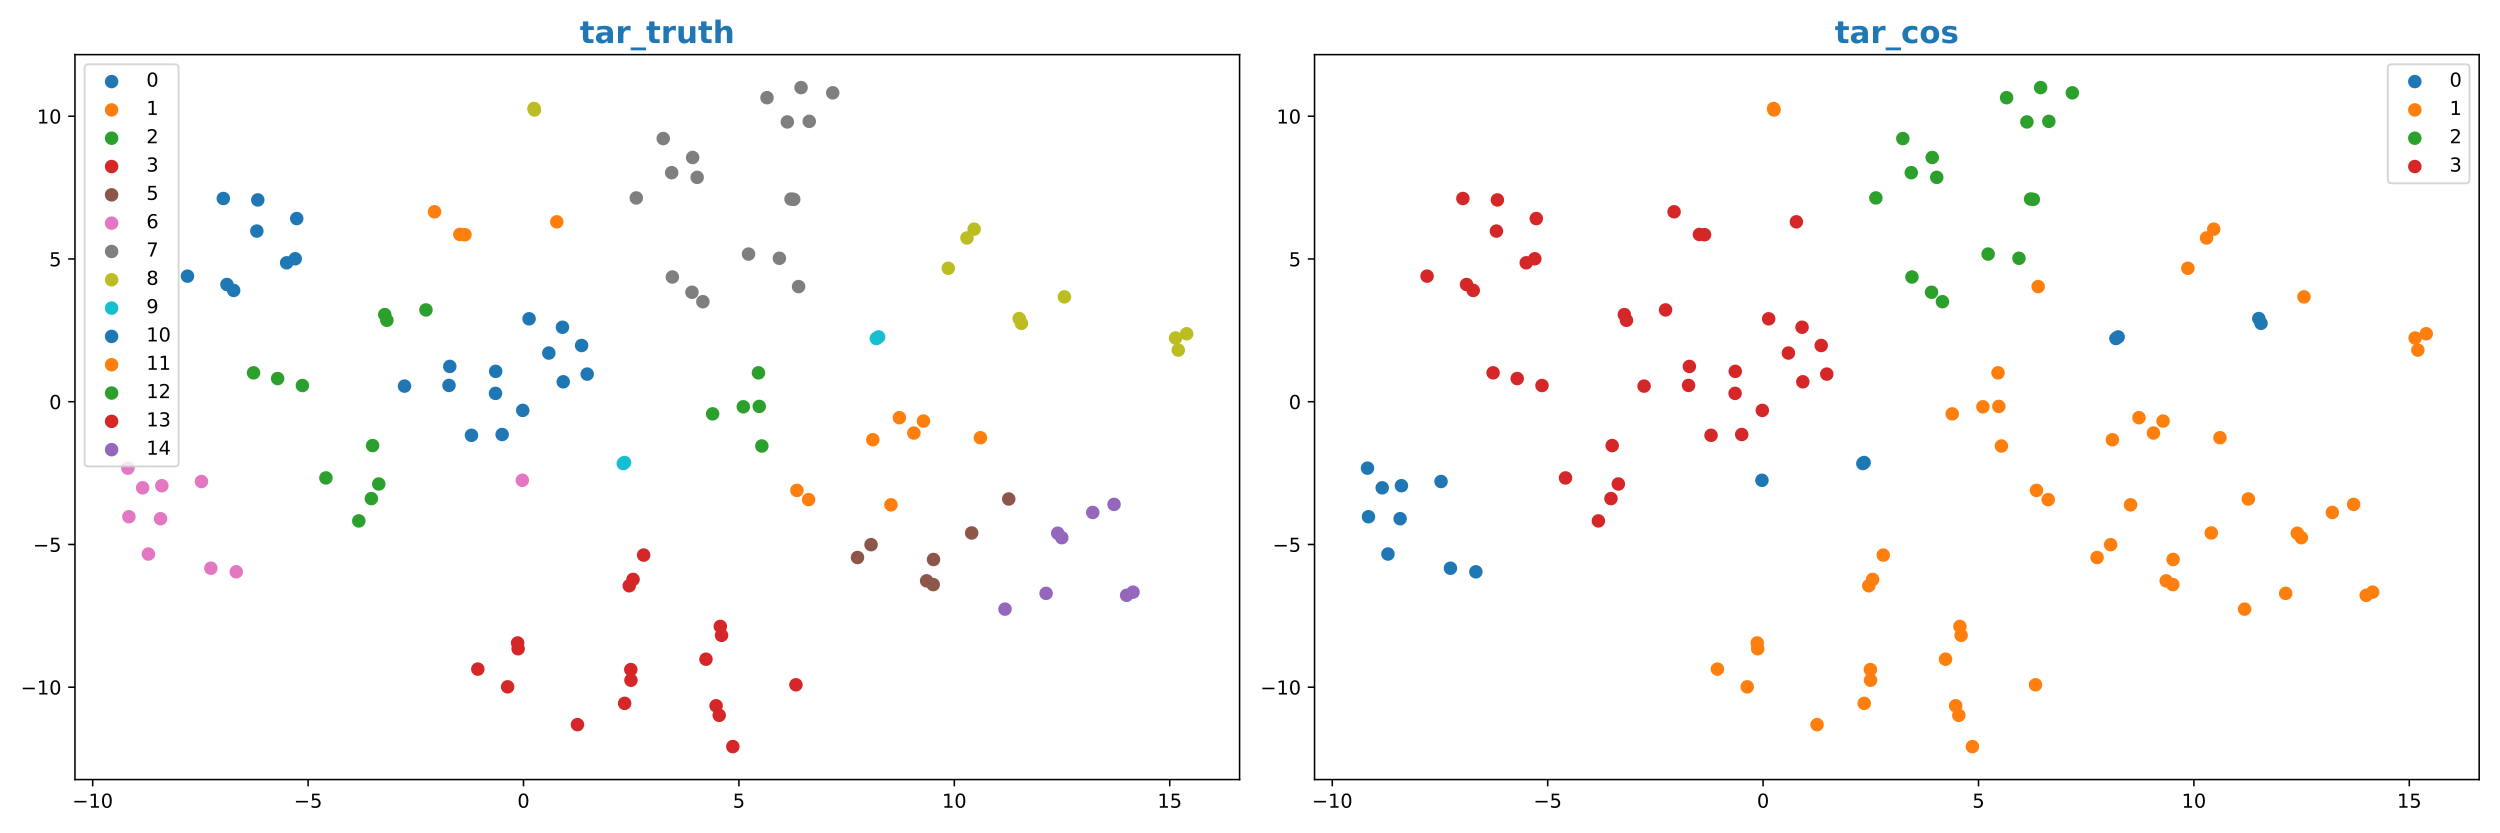 <?xml version="1.0" encoding="utf-8" standalone="no"?>
<!DOCTYPE svg PUBLIC "-//W3C//DTD SVG 1.1//EN"
  "http://www.w3.org/Graphics/SVG/1.1/DTD/svg11.dtd">
<!-- Created with matplotlib (https://matplotlib.org/) -->
<svg height="432pt" version="1.1" viewBox="0 0 1296 432" width="1296pt" xmlns="http://www.w3.org/2000/svg" xmlns:xlink="http://www.w3.org/1999/xlink">
 <defs>
  <style type="text/css">
*{stroke-linecap:butt;stroke-linejoin:round;}
  </style>
 </defs>
 <g id="figure_1">
  <g id="patch_1">
   <path d="M 0 432 
L 1296 432 
L 1296 0 
L 0 0 
z
" style="fill:#ffffff;"/>
  </g>
  <g id="axes_1">
   <g id="patch_2">
    <path d="M 38.86 404.12 
L 642.6 404.12 
L 642.6 28.32 
L 38.86 28.32 
z
" style="fill:#ffffff;"/>
   </g>
   <g id="PathCollection_1">
    <defs>
     <path d="M 0 3 
C 0.796 3 1.559 2.684 2.121 2.121 
C 2.684 1.559 3 0.796 3 0 
C 3 -0.796 2.684 -1.559 2.121 -2.121 
C 1.559 -2.684 0.796 -3 0 -3 
C -0.796 -3 -1.559 -2.684 -2.121 -2.121 
C -2.684 -1.559 -3 -0.796 -3 0 
C -3 0.796 -2.684 1.559 -2.121 2.121 
C -1.559 2.684 -0.796 3 0 3 
z
" id="mffa1667ae2" style="stroke:#1f77b4;"/>
    </defs>
    <g clip-path="url(#padb6176fc5)">
     <use style="fill:#1f77b4;stroke:#1f77b4;" x="256.876" xlink:href="#mffa1667ae2" y="203.921"/>
     <use style="fill:#1f77b4;stroke:#1f77b4;" x="256.96" xlink:href="#mffa1667ae2" y="192.508"/>
     <use style="fill:#1f77b4;stroke:#1f77b4;" x="232.758" xlink:href="#mffa1667ae2" y="199.804"/>
     <use style="fill:#1f77b4;stroke:#1f77b4;" x="209.694" xlink:href="#mffa1667ae2" y="200.159"/>
     <use style="fill:#1f77b4;stroke:#1f77b4;" x="284.51" xlink:href="#mffa1667ae2" y="183.013"/>
     <use style="fill:#1f77b4;stroke:#1f77b4;" x="291.585" xlink:href="#mffa1667ae2" y="169.642"/>
     <use style="fill:#1f77b4;stroke:#1f77b4;" x="274.275" xlink:href="#mffa1667ae2" y="165.259"/>
     <use style="fill:#1f77b4;stroke:#1f77b4;" x="301.504" xlink:href="#mffa1667ae2" y="179.104"/>
     <use style="fill:#1f77b4;stroke:#1f77b4;" x="304.406" xlink:href="#mffa1667ae2" y="193.93"/>
     <use style="fill:#1f77b4;stroke:#1f77b4;" x="291.986" xlink:href="#mffa1667ae2" y="197.924"/>
     <use style="fill:#1f77b4;stroke:#1f77b4;" x="270.984" xlink:href="#mffa1667ae2" y="212.743"/>
     <use style="fill:#1f77b4;stroke:#1f77b4;" x="233.17" xlink:href="#mffa1667ae2" y="189.959"/>
     <use style="fill:#1f77b4;stroke:#1f77b4;" x="260.313" xlink:href="#mffa1667ae2" y="225.25"/>
     <use style="fill:#1f77b4;stroke:#1f77b4;" x="244.41" xlink:href="#mffa1667ae2" y="225.672"/>
    </g>
   </g>
   <g id="PathCollection_2">
    <defs>
     <path d="M 0 3 
C 0.796 3 1.559 2.684 2.121 2.121 
C 2.684 1.559 3 0.796 3 0 
C 3 -0.796 2.684 -1.559 2.121 -2.121 
C 1.559 -2.684 0.796 -3 0 -3 
C -0.796 -3 -1.559 -2.684 -2.121 -2.121 
C -2.684 -1.559 -3 -0.796 -3 0 
C -3 0.796 -2.684 1.559 -2.121 2.121 
C -1.559 2.684 -0.796 3 0 3 
z
" id="m3a67c6bac9" style="stroke:#ff7f0e;"/>
    </defs>
    <g clip-path="url(#padb6176fc5)">
     <use style="fill:#ff7f0e;stroke:#ff7f0e;" x="225.255" xlink:href="#m3a67c6bac9" y="109.79"/>
     <use style="fill:#ff7f0e;stroke:#ff7f0e;" x="241.04" xlink:href="#m3a67c6bac9" y="121.669"/>
     <use style="fill:#ff7f0e;stroke:#ff7f0e;" x="238.375" xlink:href="#m3a67c6bac9" y="121.531"/>
     <use style="fill:#ff7f0e;stroke:#ff7f0e;" x="288.648" xlink:href="#m3a67c6bac9" y="114.998"/>
    </g>
   </g>
   <g id="PathCollection_3">
    <defs>
     <path d="M 0 3 
C 0.796 3 1.559 2.684 2.121 2.121 
C 2.684 1.559 3 0.796 3 0 
C 3 -0.796 2.684 -1.559 2.121 -2.121 
C 1.559 -2.684 0.796 -3 0 -3 
C -0.796 -3 -1.559 -2.684 -2.121 -2.121 
C -2.684 -1.559 -3 -0.796 -3 0 
C -3 0.796 -2.684 1.559 -2.121 2.121 
C -1.559 2.684 -0.796 3 0 3 
z
" id="m19fa7ebc02" style="stroke:#2ca02c;"/>
    </defs>
    <g clip-path="url(#padb6176fc5)">
     <use style="fill:#2ca02c;stroke:#2ca02c;" x="193.16" xlink:href="#m19fa7ebc02" y="230.984"/>
     <use style="fill:#2ca02c;stroke:#2ca02c;" x="192.518" xlink:href="#m19fa7ebc02" y="258.469"/>
     <use style="fill:#2ca02c;stroke:#2ca02c;" x="196.349" xlink:href="#m19fa7ebc02" y="250.902"/>
     <use style="fill:#2ca02c;stroke:#2ca02c;" x="168.95" xlink:href="#m19fa7ebc02" y="247.751"/>
     <use style="fill:#2ca02c;stroke:#2ca02c;" x="185.997" xlink:href="#m19fa7ebc02" y="270.039"/>
     <use style="fill:#2ca02c;stroke:#2ca02c;" x="143.919" xlink:href="#m19fa7ebc02" y="196.232"/>
     <use style="fill:#2ca02c;stroke:#2ca02c;" x="131.43" xlink:href="#m19fa7ebc02" y="193.269"/>
     <use style="fill:#2ca02c;stroke:#2ca02c;" x="156.767" xlink:href="#m19fa7ebc02" y="199.858"/>
     <use style="fill:#2ca02c;stroke:#2ca02c;" x="200.559" xlink:href="#m19fa7ebc02" y="166.043"/>
     <use style="fill:#2ca02c;stroke:#2ca02c;" x="199.456" xlink:href="#m19fa7ebc02" y="163.089"/>
     <use style="fill:#2ca02c;stroke:#2ca02c;" x="220.82" xlink:href="#m19fa7ebc02" y="160.66"/>
    </g>
   </g>
   <g id="PathCollection_4">
    <defs>
     <path d="M 0 3 
C 0.796 3 1.559 2.684 2.121 2.121 
C 2.684 1.559 3 0.796 3 0 
C 3 -0.796 2.684 -1.559 2.121 -2.121 
C 1.559 -2.684 0.796 -3 0 -3 
C -0.796 -3 -1.559 -2.684 -2.121 -2.121 
C -2.684 -1.559 -3 -0.796 -3 0 
C -3 0.796 -2.684 1.559 -2.121 2.121 
C -1.559 2.684 -0.796 3 0 3 
z
" id="md44b532aaf" style="stroke:#d62728;"/>
    </defs>
    <g clip-path="url(#padb6176fc5)">
     <use style="fill:#d62728;stroke:#d62728;" x="333.668" xlink:href="#md44b532aaf" y="287.759"/>
     <use style="fill:#d62728;stroke:#d62728;" x="328.176" xlink:href="#md44b532aaf" y="300.377"/>
     <use style="fill:#d62728;stroke:#d62728;" x="326.191" xlink:href="#md44b532aaf" y="303.665"/>
    </g>
   </g>
   <g id="PathCollection_5">
    <defs>
     <path d="M 0 3 
C 0.796 3 1.559 2.684 2.121 2.121 
C 2.684 1.559 3 0.796 3 0 
C 3 -0.796 2.684 -1.559 2.121 -2.121 
C 1.559 -2.684 0.796 -3 0 -3 
C -0.796 -3 -1.559 -2.684 -2.121 -2.121 
C -2.684 -1.559 -3 -0.796 -3 0 
C -3 0.796 -2.684 1.559 -2.121 2.121 
C -1.559 2.684 -0.796 3 0 3 
z
" id="m60867dc4e0" style="stroke:#8c564b;"/>
    </defs>
    <g clip-path="url(#padb6176fc5)">
     <use style="fill:#8c564b;stroke:#8c564b;" x="503.715" xlink:href="#m60867dc4e0" y="276.284"/>
     <use style="fill:#8c564b;stroke:#8c564b;" x="480.359" xlink:href="#m60867dc4e0" y="301.11"/>
     <use style="fill:#8c564b;stroke:#8c564b;" x="483.928" xlink:href="#m60867dc4e0" y="290.048"/>
     <use style="fill:#8c564b;stroke:#8c564b;" x="451.55" xlink:href="#m60867dc4e0" y="282.351"/>
     <use style="fill:#8c564b;stroke:#8c564b;" x="444.525" xlink:href="#m60867dc4e0" y="289.006"/>
     <use style="fill:#8c564b;stroke:#8c564b;" x="483.771" xlink:href="#m60867dc4e0" y="303.062"/>
     <use style="fill:#8c564b;stroke:#8c564b;" x="522.93" xlink:href="#m60867dc4e0" y="258.677"/>
    </g>
   </g>
   <g id="PathCollection_6">
    <defs>
     <path d="M 0 3 
C 0.796 3 1.559 2.684 2.121 2.121 
C 2.684 1.559 3 0.796 3 0 
C 3 -0.796 2.684 -1.559 2.121 -2.121 
C 1.559 -2.684 0.796 -3 0 -3 
C -0.796 -3 -1.559 -2.684 -2.121 -2.121 
C -2.684 -1.559 -3 -0.796 -3 0 
C -3 0.796 -2.684 1.559 -2.121 2.121 
C -1.559 2.684 -0.796 3 0 3 
z
" id="md1fdb52462" style="stroke:#e377c2;"/>
    </defs>
    <g clip-path="url(#padb6176fc5)">
     <use style="fill:#e377c2;stroke:#e377c2;" x="73.94" xlink:href="#md1fdb52462" y="252.882"/>
     <use style="fill:#e377c2;stroke:#e377c2;" x="83.228" xlink:href="#md1fdb52462" y="268.895"/>
     <use style="fill:#e377c2;stroke:#e377c2;" x="76.918" xlink:href="#md1fdb52462" y="287.21"/>
     <use style="fill:#e377c2;stroke:#e377c2;" x="66.818" xlink:href="#md1fdb52462" y="267.877"/>
     <use style="fill:#e377c2;stroke:#e377c2;" x="83.897" xlink:href="#md1fdb52462" y="251.794"/>
     <use style="fill:#e377c2;stroke:#e377c2;" x="104.433" xlink:href="#md1fdb52462" y="249.616"/>
     <use style="fill:#e377c2;stroke:#e377c2;" x="66.303" xlink:href="#md1fdb52462" y="242.688"/>
     <use style="fill:#e377c2;stroke:#e377c2;" x="270.782" xlink:href="#md1fdb52462" y="248.989"/>
     <use style="fill:#e377c2;stroke:#e377c2;" x="122.487" xlink:href="#md1fdb52462" y="296.432"/>
     <use style="fill:#e377c2;stroke:#e377c2;" x="109.304" xlink:href="#md1fdb52462" y="294.57"/>
    </g>
   </g>
   <g id="PathCollection_7">
    <defs>
     <path d="M 0 3 
C 0.796 3 1.559 2.684 2.121 2.121 
C 2.684 1.559 3 0.796 3 0 
C 3 -0.796 2.684 -1.559 2.121 -2.121 
C 1.559 -2.684 0.796 -3 0 -3 
C -0.796 -3 -1.559 -2.684 -2.121 -2.121 
C -2.684 -1.559 -3 -0.796 -3 0 
C -3 0.796 -2.684 1.559 -2.121 2.121 
C -1.559 2.684 -0.796 3 0 3 
z
" id="ma6bbe27c4b" style="stroke:#7f7f7f;"/>
    </defs>
    <g clip-path="url(#padb6176fc5)">
     <use style="fill:#7f7f7f;stroke:#7f7f7f;" x="431.687" xlink:href="#ma6bbe27c4b" y="48.118"/>
     <use style="fill:#7f7f7f;stroke:#7f7f7f;" x="415.263" xlink:href="#ma6bbe27c4b" y="45.402"/>
     <use style="fill:#7f7f7f;stroke:#7f7f7f;" x="397.62" xlink:href="#ma6bbe27c4b" y="50.642"/>
     <use style="fill:#7f7f7f;stroke:#7f7f7f;" x="419.517" xlink:href="#ma6bbe27c4b" y="62.916"/>
     <use style="fill:#7f7f7f;stroke:#7f7f7f;" x="408.151" xlink:href="#ma6bbe27c4b" y="63.207"/>
     <use style="fill:#7f7f7f;stroke:#7f7f7f;" x="359.072" xlink:href="#ma6bbe27c4b" y="81.646"/>
     <use style="fill:#7f7f7f;stroke:#7f7f7f;" x="348.196" xlink:href="#ma6bbe27c4b" y="89.508"/>
     <use style="fill:#7f7f7f;stroke:#7f7f7f;" x="329.849" xlink:href="#ma6bbe27c4b" y="102.608"/>
     <use style="fill:#7f7f7f;stroke:#7f7f7f;" x="343.82" xlink:href="#ma6bbe27c4b" y="71.818"/>
     <use style="fill:#7f7f7f;stroke:#7f7f7f;" x="361.41" xlink:href="#ma6bbe27c4b" y="91.945"/>
     <use style="fill:#7f7f7f;stroke:#7f7f7f;" x="388.039" xlink:href="#ma6bbe27c4b" y="131.707"/>
     <use style="fill:#7f7f7f;stroke:#7f7f7f;" x="404.028" xlink:href="#ma6bbe27c4b" y="133.889"/>
     <use style="fill:#7f7f7f;stroke:#7f7f7f;" x="413.987" xlink:href="#ma6bbe27c4b" y="148.56"/>
     <use style="fill:#7f7f7f;stroke:#7f7f7f;" x="348.549" xlink:href="#ma6bbe27c4b" y="143.599"/>
     <use style="fill:#7f7f7f;stroke:#7f7f7f;" x="358.71" xlink:href="#ma6bbe27c4b" y="151.506"/>
     <use style="fill:#7f7f7f;stroke:#7f7f7f;" x="364.364" xlink:href="#ma6bbe27c4b" y="156.399"/>
     <use style="fill:#7f7f7f;stroke:#7f7f7f;" x="410.055" xlink:href="#ma6bbe27c4b" y="103.188"/>
     <use style="fill:#7f7f7f;stroke:#7f7f7f;" x="411.467" xlink:href="#ma6bbe27c4b" y="103.351"/>
    </g>
   </g>
   <g id="PathCollection_8">
    <defs>
     <path d="M 0 3 
C 0.796 3 1.559 2.684 2.121 2.121 
C 2.684 1.559 3 0.796 3 0 
C 3 -0.796 2.684 -1.559 2.121 -2.121 
C 1.559 -2.684 0.796 -3 0 -3 
C -0.796 -3 -1.559 -2.684 -2.121 -2.121 
C -2.684 -1.559 -3 -0.796 -3 0 
C -3 0.796 -2.684 1.559 -2.121 2.121 
C -1.559 2.684 -0.796 3 0 3 
z
" id="m9a01e94db4" style="stroke:#bcbd22;"/>
    </defs>
    <g clip-path="url(#padb6176fc5)">
     <use style="fill:#bcbd22;stroke:#bcbd22;" x="610.811" xlink:href="#m9a01e94db4" y="181.492"/>
     <use style="fill:#bcbd22;stroke:#bcbd22;" x="609.388" xlink:href="#m9a01e94db4" y="175.223"/>
     <use style="fill:#bcbd22;stroke:#bcbd22;" x="615.157" xlink:href="#m9a01e94db4" y="173.02"/>
     <use style="fill:#bcbd22;stroke:#bcbd22;" x="501.273" xlink:href="#m9a01e94db4" y="123.362"/>
     <use style="fill:#bcbd22;stroke:#bcbd22;" x="505.001" xlink:href="#m9a01e94db4" y="118.806"/>
     <use style="fill:#bcbd22;stroke:#bcbd22;" x="277.054" xlink:href="#m9a01e94db4" y="57.005"/>
     <use style="fill:#bcbd22;stroke:#bcbd22;" x="276.836" xlink:href="#m9a01e94db4" y="56.25"/>
     <use style="fill:#bcbd22;stroke:#bcbd22;" x="491.589" xlink:href="#m9a01e94db4" y="139.075"/>
     <use style="fill:#bcbd22;stroke:#bcbd22;" x="528.35" xlink:href="#m9a01e94db4" y="165.14"/>
     <use style="fill:#bcbd22;stroke:#bcbd22;" x="529.513" xlink:href="#m9a01e94db4" y="167.613"/>
     <use style="fill:#bcbd22;stroke:#bcbd22;" x="551.785" xlink:href="#m9a01e94db4" y="153.898"/>
    </g>
   </g>
   <g id="PathCollection_9">
    <defs>
     <path d="M 0 3 
C 0.796 3 1.559 2.684 2.121 2.121 
C 2.684 1.559 3 0.796 3 0 
C 3 -0.796 2.684 -1.559 2.121 -2.121 
C 1.559 -2.684 0.796 -3 0 -3 
C -0.796 -3 -1.559 -2.684 -2.121 -2.121 
C -2.684 -1.559 -3 -0.796 -3 0 
C -3 0.796 -2.684 1.559 -2.121 2.121 
C -1.559 2.684 -0.796 3 0 3 
z
" id="md3dda73d6d" style="stroke:#17becf;"/>
    </defs>
    <g clip-path="url(#padb6176fc5)">
     <use style="fill:#17becf;stroke:#17becf;" x="323.097" xlink:href="#md3dda73d6d" y="240.302"/>
     <use style="fill:#17becf;stroke:#17becf;" x="323.765" xlink:href="#md3dda73d6d" y="239.767"/>
     <use style="fill:#17becf;stroke:#17becf;" x="454.299" xlink:href="#md3dda73d6d" y="175.484"/>
     <use style="fill:#17becf;stroke:#17becf;" x="455.454" xlink:href="#md3dda73d6d" y="174.658"/>
    </g>
   </g>
   <g id="PathCollection_10">
    <g clip-path="url(#padb6176fc5)">
     <use style="fill:#1f77b4;stroke:#1f77b4;" x="153.045" xlink:href="#mffa1667ae2" y="134.143"/>
     <use style="fill:#1f77b4;stroke:#1f77b4;" x="148.601" xlink:href="#mffa1667ae2" y="136.238"/>
     <use style="fill:#1f77b4;stroke:#1f77b4;" x="133.645" xlink:href="#mffa1667ae2" y="103.645"/>
     <use style="fill:#1f77b4;stroke:#1f77b4;" x="153.827" xlink:href="#mffa1667ae2" y="113.298"/>
     <use style="fill:#1f77b4;stroke:#1f77b4;" x="133.151" xlink:href="#mffa1667ae2" y="119.792"/>
     <use style="fill:#1f77b4;stroke:#1f77b4;" x="115.762" xlink:href="#mffa1667ae2" y="102.901"/>
     <use style="fill:#1f77b4;stroke:#1f77b4;" x="121.131" xlink:href="#mffa1667ae2" y="150.557"/>
     <use style="fill:#1f77b4;stroke:#1f77b4;" x="117.653" xlink:href="#mffa1667ae2" y="147.49"/>
     <use style="fill:#1f77b4;stroke:#1f77b4;" x="97.194" xlink:href="#mffa1667ae2" y="143.154"/>
    </g>
   </g>
   <g id="PathCollection_11">
    <g clip-path="url(#padb6176fc5)">
     <use style="fill:#ff7f0e;stroke:#ff7f0e;" x="419.184" xlink:href="#m3a67c6bac9" y="259.005"/>
     <use style="fill:#ff7f0e;stroke:#ff7f0e;" x="413.116" xlink:href="#m3a67c6bac9" y="254.217"/>
     <use style="fill:#ff7f0e;stroke:#ff7f0e;" x="461.886" xlink:href="#m3a67c6bac9" y="261.702"/>
     <use style="fill:#ff7f0e;stroke:#ff7f0e;" x="508.235" xlink:href="#m3a67c6bac9" y="226.915"/>
     <use style="fill:#ff7f0e;stroke:#ff7f0e;" x="452.457" xlink:href="#m3a67c6bac9" y="227.956"/>
     <use style="fill:#ff7f0e;stroke:#ff7f0e;" x="466.248" xlink:href="#m3a67c6bac9" y="216.517"/>
     <use style="fill:#ff7f0e;stroke:#ff7f0e;" x="473.745" xlink:href="#m3a67c6bac9" y="224.487"/>
     <use style="fill:#ff7f0e;stroke:#ff7f0e;" x="478.725" xlink:href="#m3a67c6bac9" y="218.278"/>
    </g>
   </g>
   <g id="PathCollection_12">
    <g clip-path="url(#padb6176fc5)">
     <use style="fill:#2ca02c;stroke:#2ca02c;" x="393.589" xlink:href="#m19fa7ebc02" y="210.681"/>
     <use style="fill:#2ca02c;stroke:#2ca02c;" x="369.433" xlink:href="#m19fa7ebc02" y="214.545"/>
     <use style="fill:#2ca02c;stroke:#2ca02c;" x="394.943" xlink:href="#m19fa7ebc02" y="231.206"/>
     <use style="fill:#2ca02c;stroke:#2ca02c;" x="385.344" xlink:href="#m19fa7ebc02" y="210.875"/>
     <use style="fill:#2ca02c;stroke:#2ca02c;" x="393.184" xlink:href="#m19fa7ebc02" y="193.27"/>
    </g>
   </g>
   <g id="PathCollection_13">
    <g clip-path="url(#padb6176fc5)">
     <use style="fill:#d62728;stroke:#d62728;" x="371.222" xlink:href="#md44b532aaf" y="365.874"/>
     <use style="fill:#d62728;stroke:#d62728;" x="372.849" xlink:href="#md44b532aaf" y="370.825"/>
     <use style="fill:#d62728;stroke:#d62728;" x="379.896" xlink:href="#md44b532aaf" y="387.038"/>
     <use style="fill:#d62728;stroke:#d62728;" x="323.813" xlink:href="#md44b532aaf" y="364.621"/>
     <use style="fill:#d62728;stroke:#d62728;" x="327.084" xlink:href="#md44b532aaf" y="352.631"/>
     <use style="fill:#d62728;stroke:#d62728;" x="327.004" xlink:href="#md44b532aaf" y="347.117"/>
     <use style="fill:#d62728;stroke:#d62728;" x="247.704" xlink:href="#md44b532aaf" y="346.867"/>
     <use style="fill:#d62728;stroke:#d62728;" x="299.358" xlink:href="#md44b532aaf" y="375.652"/>
     <use style="fill:#d62728;stroke:#d62728;" x="263.158" xlink:href="#md44b532aaf" y="356.057"/>
     <use style="fill:#d62728;stroke:#d62728;" x="268.34" xlink:href="#md44b532aaf" y="333.309"/>
     <use style="fill:#d62728;stroke:#d62728;" x="268.589" xlink:href="#md44b532aaf" y="336.31"/>
     <use style="fill:#d62728;stroke:#d62728;" x="373.412" xlink:href="#md44b532aaf" y="324.741"/>
     <use style="fill:#d62728;stroke:#d62728;" x="365.973" xlink:href="#md44b532aaf" y="341.726"/>
     <use style="fill:#d62728;stroke:#d62728;" x="374.045" xlink:href="#md44b532aaf" y="329.356"/>
     <use style="fill:#d62728;stroke:#d62728;" x="412.615" xlink:href="#md44b532aaf" y="354.988"/>
    </g>
   </g>
   <g id="PathCollection_14">
    <defs>
     <path d="M 0 3 
C 0.796 3 1.559 2.684 2.121 2.121 
C 2.684 1.559 3 0.796 3 0 
C 3 -0.796 2.684 -1.559 2.121 -2.121 
C 1.559 -2.684 0.796 -3 0 -3 
C -0.796 -3 -1.559 -2.684 -2.121 -2.121 
C -2.684 -1.559 -3 -0.796 -3 0 
C -3 0.796 -2.684 1.559 -2.121 2.121 
C -1.559 2.684 -0.796 3 0 3 
z
" id="m9d1abd0d0b" style="stroke:#9467bd;"/>
    </defs>
    <g clip-path="url(#padb6176fc5)">
     <use style="fill:#9467bd;stroke:#9467bd;" x="577.517" xlink:href="#m9d1abd0d0b" y="261.475"/>
     <use style="fill:#9467bd;stroke:#9467bd;" x="566.477" xlink:href="#m9d1abd0d0b" y="265.659"/>
     <use style="fill:#9467bd;stroke:#9467bd;" x="548.32" xlink:href="#m9d1abd0d0b" y="276.434"/>
     <use style="fill:#9467bd;stroke:#9467bd;" x="550.424" xlink:href="#m9d1abd0d0b" y="278.739"/>
     <use style="fill:#9467bd;stroke:#9467bd;" x="542.295" xlink:href="#m9d1abd0d0b" y="307.599"/>
     <use style="fill:#9467bd;stroke:#9467bd;" x="584.032" xlink:href="#m9d1abd0d0b" y="308.62"/>
     <use style="fill:#9467bd;stroke:#9467bd;" x="520.993" xlink:href="#m9d1abd0d0b" y="315.766"/>
     <use style="fill:#9467bd;stroke:#9467bd;" x="587.358" xlink:href="#m9d1abd0d0b" y="306.976"/>
    </g>
   </g>
   <g id="matplotlib.axis_1">
    <g id="xtick_1">
     <g id="line2d_1">
      <defs>
       <path d="M 0 0 
L 0 3.5 
" id="m4d4a1cc525" style="stroke:#000000;stroke-width:0.8;"/>
      </defs>
      <g>
       <use style="stroke:#000000;stroke-width:0.8;" x="48.047" xlink:href="#m4d4a1cc525" y="404.12"/>
      </g>
     </g>
     <g id="text_1">
      <!-- −10 -->
      <defs>
       <path d="M 10.594 35.5 
L 73.188 35.5 
L 73.188 27.203 
L 10.594 27.203 
z
" id="DejaVuSans-8722"/>
       <path d="M 12.406 8.297 
L 28.516 8.297 
L 28.516 63.922 
L 10.984 60.406 
L 10.984 69.391 
L 28.422 72.906 
L 38.281 72.906 
L 38.281 8.297 
L 54.391 8.297 
L 54.391 0 
L 12.406 0 
z
" id="DejaVuSans-49"/>
       <path d="M 31.781 66.406 
Q 24.172 66.406 20.328 58.906 
Q 16.5 51.422 16.5 36.375 
Q 16.5 21.391 20.328 13.891 
Q 24.172 6.391 31.781 6.391 
Q 39.453 6.391 43.281 13.891 
Q 47.125 21.391 47.125 36.375 
Q 47.125 51.422 43.281 58.906 
Q 39.453 66.406 31.781 66.406 
z
M 31.781 74.219 
Q 44.047 74.219 50.516 64.516 
Q 56.984 54.828 56.984 36.375 
Q 56.984 17.969 50.516 8.266 
Q 44.047 -1.422 31.781 -1.422 
Q 19.531 -1.422 13.062 8.266 
Q 6.594 17.969 6.594 36.375 
Q 6.594 54.828 13.062 64.516 
Q 19.531 74.219 31.781 74.219 
z
" id="DejaVuSans-48"/>
      </defs>
      <g transform="translate(37.495 418.718)scale(0.1 -0.1)">
       <use xlink:href="#DejaVuSans-8722"/>
       <use x="83.789" xlink:href="#DejaVuSans-49"/>
       <use x="147.412" xlink:href="#DejaVuSans-48"/>
      </g>
     </g>
    </g>
    <g id="xtick_2">
     <g id="line2d_2">
      <g>
       <use style="stroke:#000000;stroke-width:0.8;" x="159.715" xlink:href="#m4d4a1cc525" y="404.12"/>
      </g>
     </g>
     <g id="text_2">
      <!-- −5 -->
      <defs>
       <path d="M 10.797 72.906 
L 49.516 72.906 
L 49.516 64.594 
L 19.828 64.594 
L 19.828 46.734 
Q 21.969 47.469 24.109 47.828 
Q 26.266 48.188 28.422 48.188 
Q 40.625 48.188 47.75 41.5 
Q 54.891 34.812 54.891 23.391 
Q 54.891 11.625 47.562 5.094 
Q 40.234 -1.422 26.906 -1.422 
Q 22.312 -1.422 17.547 -0.641 
Q 12.797 0.141 7.719 1.703 
L 7.719 11.625 
Q 12.109 9.234 16.797 8.062 
Q 21.484 6.891 26.703 6.891 
Q 35.156 6.891 40.078 11.328 
Q 45.016 15.766 45.016 23.391 
Q 45.016 31 40.078 35.438 
Q 35.156 39.891 26.703 39.891 
Q 22.75 39.891 18.812 39.016 
Q 14.891 38.141 10.797 36.281 
z
" id="DejaVuSans-53"/>
      </defs>
      <g transform="translate(152.344 418.718)scale(0.1 -0.1)">
       <use xlink:href="#DejaVuSans-8722"/>
       <use x="83.789" xlink:href="#DejaVuSans-53"/>
      </g>
     </g>
    </g>
    <g id="xtick_3">
     <g id="line2d_3">
      <g>
       <use style="stroke:#000000;stroke-width:0.8;" x="271.382" xlink:href="#m4d4a1cc525" y="404.12"/>
      </g>
     </g>
     <g id="text_3">
      <!-- 0 -->
      <g transform="translate(268.201 418.718)scale(0.1 -0.1)">
       <use xlink:href="#DejaVuSans-48"/>
      </g>
     </g>
    </g>
    <g id="xtick_4">
     <g id="line2d_4">
      <g>
       <use style="stroke:#000000;stroke-width:0.8;" x="383.05" xlink:href="#m4d4a1cc525" y="404.12"/>
      </g>
     </g>
     <g id="text_4">
      <!-- 5 -->
      <g transform="translate(379.869 418.718)scale(0.1 -0.1)">
       <use xlink:href="#DejaVuSans-53"/>
      </g>
     </g>
    </g>
    <g id="xtick_5">
     <g id="line2d_5">
      <g>
       <use style="stroke:#000000;stroke-width:0.8;" x="494.718" xlink:href="#m4d4a1cc525" y="404.12"/>
      </g>
     </g>
     <g id="text_5">
      <!-- 10 -->
      <g transform="translate(488.355 418.718)scale(0.1 -0.1)">
       <use xlink:href="#DejaVuSans-49"/>
       <use x="63.623" xlink:href="#DejaVuSans-48"/>
      </g>
     </g>
    </g>
    <g id="xtick_6">
     <g id="line2d_6">
      <g>
       <use style="stroke:#000000;stroke-width:0.8;" x="606.386" xlink:href="#m4d4a1cc525" y="404.12"/>
      </g>
     </g>
     <g id="text_6">
      <!-- 15 -->
      <g transform="translate(600.023 418.718)scale(0.1 -0.1)">
       <use xlink:href="#DejaVuSans-49"/>
       <use x="63.623" xlink:href="#DejaVuSans-53"/>
      </g>
     </g>
    </g>
   </g>
   <g id="matplotlib.axis_2">
    <g id="ytick_1">
     <g id="line2d_7">
      <defs>
       <path d="M 0 0 
L -3.5 0 
" id="maf652e3a42" style="stroke:#000000;stroke-width:0.8;"/>
      </defs>
      <g>
       <use style="stroke:#000000;stroke-width:0.8;" x="38.86" xlink:href="#maf652e3a42" y="356.245"/>
      </g>
     </g>
     <g id="text_7">
      <!-- −10 -->
      <g transform="translate(10.755 360.044)scale(0.1 -0.1)">
       <use xlink:href="#DejaVuSans-8722"/>
       <use x="83.789" xlink:href="#DejaVuSans-49"/>
       <use x="147.412" xlink:href="#DejaVuSans-48"/>
      </g>
     </g>
    </g>
    <g id="ytick_2">
     <g id="line2d_8">
      <g>
       <use style="stroke:#000000;stroke-width:0.8;" x="38.86" xlink:href="#maf652e3a42" y="282.248"/>
      </g>
     </g>
     <g id="text_8">
      <!-- −5 -->
      <g transform="translate(17.118 286.047)scale(0.1 -0.1)">
       <use xlink:href="#DejaVuSans-8722"/>
       <use x="83.789" xlink:href="#DejaVuSans-53"/>
      </g>
     </g>
    </g>
    <g id="ytick_3">
     <g id="line2d_9">
      <g>
       <use style="stroke:#000000;stroke-width:0.8;" x="38.86" xlink:href="#maf652e3a42" y="208.251"/>
      </g>
     </g>
     <g id="text_9">
      <!-- 0 -->
      <g transform="translate(25.497 212.05)scale(0.1 -0.1)">
       <use xlink:href="#DejaVuSans-48"/>
      </g>
     </g>
    </g>
    <g id="ytick_4">
     <g id="line2d_10">
      <g>
       <use style="stroke:#000000;stroke-width:0.8;" x="38.86" xlink:href="#maf652e3a42" y="134.254"/>
      </g>
     </g>
     <g id="text_10">
      <!-- 5 -->
      <g transform="translate(25.497 138.053)scale(0.1 -0.1)">
       <use xlink:href="#DejaVuSans-53"/>
      </g>
     </g>
    </g>
    <g id="ytick_5">
     <g id="line2d_11">
      <g>
       <use style="stroke:#000000;stroke-width:0.8;" x="38.86" xlink:href="#maf652e3a42" y="60.257"/>
      </g>
     </g>
     <g id="text_11">
      <!-- 10 -->
      <g transform="translate(19.135 64.056)scale(0.1 -0.1)">
       <use xlink:href="#DejaVuSans-49"/>
       <use x="63.623" xlink:href="#DejaVuSans-48"/>
      </g>
     </g>
    </g>
   </g>
   <g id="patch_3">
    <path d="M 38.86 404.12 
L 38.86 28.32 
" style="fill:none;stroke:#000000;stroke-linecap:square;stroke-linejoin:miter;stroke-width:0.8;"/>
   </g>
   <g id="patch_4">
    <path d="M 642.6 404.12 
L 642.6 28.32 
" style="fill:none;stroke:#000000;stroke-linecap:square;stroke-linejoin:miter;stroke-width:0.8;"/>
   </g>
   <g id="patch_5">
    <path d="M 38.86 404.12 
L 642.6 404.12 
" style="fill:none;stroke:#000000;stroke-linecap:square;stroke-linejoin:miter;stroke-width:0.8;"/>
   </g>
   <g id="patch_6">
    <path d="M 38.86 28.32 
L 642.6 28.32 
" style="fill:none;stroke:#000000;stroke-linecap:square;stroke-linejoin:miter;stroke-width:0.8;"/>
   </g>
   <g id="text_12">
    <!-- tar_truth -->
    <defs>
     <path d="M 27.484 70.219 
L 27.484 54.688 
L 45.516 54.688 
L 45.516 42.188 
L 27.484 42.188 
L 27.484 19 
Q 27.484 15.188 29 13.844 
Q 30.516 12.5 35.016 12.5 
L 44 12.5 
L 44 0 
L 29 0 
Q 18.656 0 14.328 4.312 
Q 10.016 8.641 10.016 19 
L 10.016 42.188 
L 1.312 42.188 
L 1.312 54.688 
L 10.016 54.688 
L 10.016 70.219 
z
" id="DejaVuSans-Bold-116"/>
     <path d="M 32.906 24.609 
Q 27.438 24.609 24.672 22.75 
Q 21.922 20.906 21.922 17.281 
Q 21.922 13.969 24.141 12.078 
Q 26.375 10.203 30.328 10.203 
Q 35.25 10.203 38.625 13.734 
Q 42 17.281 42 22.609 
L 42 24.609 
z
M 59.625 31.203 
L 59.625 0 
L 42 0 
L 42 8.109 
Q 38.484 3.125 34.078 0.844 
Q 29.688 -1.422 23.391 -1.422 
Q 14.891 -1.422 9.594 3.531 
Q 4.297 8.5 4.297 16.406 
Q 4.297 26.031 10.906 30.516 
Q 17.531 35.016 31.688 35.016 
L 42 35.016 
L 42 36.375 
Q 42 40.531 38.719 42.453 
Q 35.453 44.391 28.516 44.391 
Q 22.906 44.391 18.062 43.266 
Q 13.234 42.141 9.078 39.891 
L 9.078 53.219 
Q 14.703 54.594 20.359 55.297 
Q 26.031 56 31.688 56 
Q 46.484 56 53.047 50.172 
Q 59.625 44.344 59.625 31.203 
z
" id="DejaVuSans-Bold-97"/>
     <path d="M 49.031 39.797 
Q 46.734 40.875 44.453 41.375 
Q 42.188 41.891 39.891 41.891 
Q 33.156 41.891 29.516 37.562 
Q 25.875 33.25 25.875 25.203 
L 25.875 0 
L 8.406 0 
L 8.406 54.688 
L 25.875 54.688 
L 25.875 45.703 
Q 29.25 51.078 33.609 53.531 
Q 37.984 56 44.094 56 
Q 44.969 56 45.984 55.922 
Q 47.016 55.859 48.969 55.609 
z
" id="DejaVuSans-Bold-114"/>
     <path d="M 50 -14.312 
L 50 -23.578 
L 0 -23.578 
L 0 -14.312 
z
" id="DejaVuSans-Bold-95"/>
     <path d="M 7.812 21.297 
L 7.812 54.688 
L 25.391 54.688 
L 25.391 49.219 
Q 25.391 44.781 25.344 38.062 
Q 25.297 31.344 25.297 29.109 
Q 25.297 22.516 25.641 19.609 
Q 25.984 16.703 26.812 15.375 
Q 27.875 13.672 29.609 12.734 
Q 31.344 11.812 33.594 11.812 
Q 39.062 11.812 42.188 16.016 
Q 45.312 20.219 45.312 27.688 
L 45.312 54.688 
L 62.797 54.688 
L 62.797 0 
L 45.312 0 
L 45.312 7.906 
Q 41.359 3.125 36.938 0.844 
Q 32.516 -1.422 27.203 -1.422 
Q 17.719 -1.422 12.766 4.391 
Q 7.812 10.203 7.812 21.297 
z
" id="DejaVuSans-Bold-117"/>
     <path d="M 63.375 33.297 
L 63.375 0 
L 45.797 0 
L 45.797 5.422 
L 45.797 25.391 
Q 45.797 32.562 45.484 35.25 
Q 45.172 37.938 44.391 39.203 
Q 43.359 40.922 41.594 41.875 
Q 39.844 42.828 37.594 42.828 
Q 32.125 42.828 29 38.594 
Q 25.875 34.375 25.875 26.906 
L 25.875 0 
L 8.406 0 
L 8.406 75.984 
L 25.875 75.984 
L 25.875 46.688 
Q 29.828 51.469 34.266 53.734 
Q 38.719 56 44.094 56 
Q 53.562 56 58.469 50.188 
Q 63.375 44.391 63.375 33.297 
z
" id="DejaVuSans-Bold-104"/>
    </defs>
    <g style="fill:#1f77b4;" transform="translate(300.58 22.32)scale(0.16 -0.16)">
     <use xlink:href="#DejaVuSans-Bold-116"/>
     <use x="47.803" xlink:href="#DejaVuSans-Bold-97"/>
     <use x="115.283" xlink:href="#DejaVuSans-Bold-114"/>
     <use x="164.6" xlink:href="#DejaVuSans-Bold-95"/>
     <use x="214.6" xlink:href="#DejaVuSans-Bold-116"/>
     <use x="262.402" xlink:href="#DejaVuSans-Bold-114"/>
     <use x="311.719" xlink:href="#DejaVuSans-Bold-117"/>
     <use x="382.91" xlink:href="#DejaVuSans-Bold-116"/>
     <use x="430.713" xlink:href="#DejaVuSans-Bold-104"/>
    </g>
   </g>
   <g id="legend_1">
    <g id="patch_7">
     <path d="M 45.86 241.814 
L 90.585 241.814 
Q 92.585 241.814 92.585 239.814 
L 92.585 35.32 
Q 92.585 33.32 90.585 33.32 
L 45.86 33.32 
Q 43.86 33.32 43.86 35.32 
L 43.86 239.814 
Q 43.86 241.814 45.86 241.814 
z
" style="fill:#ffffff;opacity:0.8;stroke:#cccccc;stroke-linejoin:miter;"/>
    </g>
    <g id="PathCollection_15">
     <g>
      <use style="fill:#1f77b4;stroke:#1f77b4;" x="57.86" xlink:href="#mffa1667ae2" y="42.293"/>
     </g>
    </g>
    <g id="text_13">
     <!-- 0 -->
     <g transform="translate(75.86 44.918)scale(0.1 -0.1)">
      <use xlink:href="#DejaVuSans-48"/>
     </g>
    </g>
    <g id="PathCollection_16">
     <g>
      <use style="fill:#ff7f0e;stroke:#ff7f0e;" x="57.86" xlink:href="#m3a67c6bac9" y="56.972"/>
     </g>
    </g>
    <g id="text_14">
     <!-- 1 -->
     <g transform="translate(75.86 59.597)scale(0.1 -0.1)">
      <use xlink:href="#DejaVuSans-49"/>
     </g>
    </g>
    <g id="PathCollection_17">
     <g>
      <use style="fill:#2ca02c;stroke:#2ca02c;" x="57.86" xlink:href="#m19fa7ebc02" y="71.65"/>
     </g>
    </g>
    <g id="text_15">
     <!-- 2 -->
     <defs>
      <path d="M 19.188 8.297 
L 53.609 8.297 
L 53.609 0 
L 7.328 0 
L 7.328 8.297 
Q 12.938 14.109 22.625 23.891 
Q 32.328 33.688 34.812 36.531 
Q 39.547 41.844 41.422 45.531 
Q 43.312 49.219 43.312 52.781 
Q 43.312 58.594 39.234 62.25 
Q 35.156 65.922 28.609 65.922 
Q 23.969 65.922 18.812 64.312 
Q 13.672 62.703 7.812 59.422 
L 7.812 69.391 
Q 13.766 71.781 18.938 73 
Q 24.125 74.219 28.422 74.219 
Q 39.75 74.219 46.484 68.547 
Q 53.219 62.891 53.219 53.422 
Q 53.219 48.922 51.531 44.891 
Q 49.859 40.875 45.406 35.406 
Q 44.188 33.984 37.641 27.219 
Q 31.109 20.453 19.188 8.297 
z
" id="DejaVuSans-50"/>
     </defs>
     <g transform="translate(75.86 74.275)scale(0.1 -0.1)">
      <use xlink:href="#DejaVuSans-50"/>
     </g>
    </g>
    <g id="PathCollection_18">
     <g>
      <use style="fill:#d62728;stroke:#d62728;" x="57.86" xlink:href="#md44b532aaf" y="86.328"/>
     </g>
    </g>
    <g id="text_16">
     <!-- 3 -->
     <defs>
      <path d="M 40.578 39.312 
Q 47.656 37.797 51.625 33 
Q 55.609 28.219 55.609 21.188 
Q 55.609 10.406 48.188 4.484 
Q 40.766 -1.422 27.094 -1.422 
Q 22.516 -1.422 17.656 -0.516 
Q 12.797 0.391 7.625 2.203 
L 7.625 11.719 
Q 11.719 9.328 16.594 8.109 
Q 21.484 6.891 26.812 6.891 
Q 36.078 6.891 40.938 10.547 
Q 45.797 14.203 45.797 21.188 
Q 45.797 27.641 41.281 31.266 
Q 36.766 34.906 28.719 34.906 
L 20.219 34.906 
L 20.219 43.016 
L 29.109 43.016 
Q 36.375 43.016 40.234 45.922 
Q 44.094 48.828 44.094 54.297 
Q 44.094 59.906 40.109 62.906 
Q 36.141 65.922 28.719 65.922 
Q 24.656 65.922 20.016 65.031 
Q 15.375 64.156 9.812 62.312 
L 9.812 71.094 
Q 15.438 72.656 20.344 73.438 
Q 25.25 74.219 29.594 74.219 
Q 40.828 74.219 47.359 69.109 
Q 53.906 64.016 53.906 55.328 
Q 53.906 49.266 50.438 45.094 
Q 46.969 40.922 40.578 39.312 
z
" id="DejaVuSans-51"/>
     </defs>
     <g transform="translate(75.86 88.953)scale(0.1 -0.1)">
      <use xlink:href="#DejaVuSans-51"/>
     </g>
    </g>
    <g id="PathCollection_19">
     <g>
      <use style="fill:#8c564b;stroke:#8c564b;" x="57.86" xlink:href="#m60867dc4e0" y="101.006"/>
     </g>
    </g>
    <g id="text_17">
     <!-- 5 -->
     <g transform="translate(75.86 103.631)scale(0.1 -0.1)">
      <use xlink:href="#DejaVuSans-53"/>
     </g>
    </g>
    <g id="PathCollection_20">
     <g>
      <use style="fill:#e377c2;stroke:#e377c2;" x="57.86" xlink:href="#md1fdb52462" y="115.684"/>
     </g>
    </g>
    <g id="text_18">
     <!-- 6 -->
     <defs>
      <path d="M 33.016 40.375 
Q 26.375 40.375 22.484 35.828 
Q 18.609 31.297 18.609 23.391 
Q 18.609 15.531 22.484 10.953 
Q 26.375 6.391 33.016 6.391 
Q 39.656 6.391 43.531 10.953 
Q 47.406 15.531 47.406 23.391 
Q 47.406 31.297 43.531 35.828 
Q 39.656 40.375 33.016 40.375 
z
M 52.594 71.297 
L 52.594 62.312 
Q 48.875 64.062 45.094 64.984 
Q 41.312 65.922 37.594 65.922 
Q 27.828 65.922 22.672 59.328 
Q 17.531 52.734 16.797 39.406 
Q 19.672 43.656 24.016 45.922 
Q 28.375 48.188 33.594 48.188 
Q 44.578 48.188 50.953 41.516 
Q 57.328 34.859 57.328 23.391 
Q 57.328 12.156 50.688 5.359 
Q 44.047 -1.422 33.016 -1.422 
Q 20.359 -1.422 13.672 8.266 
Q 6.984 17.969 6.984 36.375 
Q 6.984 53.656 15.188 63.938 
Q 23.391 74.219 37.203 74.219 
Q 40.922 74.219 44.703 73.484 
Q 48.484 72.75 52.594 71.297 
z
" id="DejaVuSans-54"/>
     </defs>
     <g transform="translate(75.86 118.309)scale(0.1 -0.1)">
      <use xlink:href="#DejaVuSans-54"/>
     </g>
    </g>
    <g id="PathCollection_21">
     <g>
      <use style="fill:#7f7f7f;stroke:#7f7f7f;" x="57.86" xlink:href="#ma6bbe27c4b" y="130.362"/>
     </g>
    </g>
    <g id="text_19">
     <!-- 7 -->
     <defs>
      <path d="M 8.203 72.906 
L 55.078 72.906 
L 55.078 68.703 
L 28.609 0 
L 18.312 0 
L 43.219 64.594 
L 8.203 64.594 
z
" id="DejaVuSans-55"/>
     </defs>
     <g transform="translate(75.86 132.987)scale(0.1 -0.1)">
      <use xlink:href="#DejaVuSans-55"/>
     </g>
    </g>
    <g id="PathCollection_22">
     <g>
      <use style="fill:#bcbd22;stroke:#bcbd22;" x="57.86" xlink:href="#m9a01e94db4" y="145.04"/>
     </g>
    </g>
    <g id="text_20">
     <!-- 8 -->
     <defs>
      <path d="M 31.781 34.625 
Q 24.75 34.625 20.719 30.859 
Q 16.703 27.094 16.703 20.516 
Q 16.703 13.922 20.719 10.156 
Q 24.75 6.391 31.781 6.391 
Q 38.812 6.391 42.859 10.172 
Q 46.922 13.969 46.922 20.516 
Q 46.922 27.094 42.891 30.859 
Q 38.875 34.625 31.781 34.625 
z
M 21.922 38.812 
Q 15.578 40.375 12.031 44.719 
Q 8.5 49.078 8.5 55.328 
Q 8.5 64.062 14.719 69.141 
Q 20.953 74.219 31.781 74.219 
Q 42.672 74.219 48.875 69.141 
Q 55.078 64.062 55.078 55.328 
Q 55.078 49.078 51.531 44.719 
Q 48 40.375 41.703 38.812 
Q 48.828 37.156 52.797 32.312 
Q 56.781 27.484 56.781 20.516 
Q 56.781 9.906 50.312 4.234 
Q 43.844 -1.422 31.781 -1.422 
Q 19.734 -1.422 13.25 4.234 
Q 6.781 9.906 6.781 20.516 
Q 6.781 27.484 10.781 32.312 
Q 14.797 37.156 21.922 38.812 
z
M 18.312 54.391 
Q 18.312 48.734 21.844 45.562 
Q 25.391 42.391 31.781 42.391 
Q 38.141 42.391 41.719 45.562 
Q 45.312 48.734 45.312 54.391 
Q 45.312 60.062 41.719 63.234 
Q 38.141 66.406 31.781 66.406 
Q 25.391 66.406 21.844 63.234 
Q 18.312 60.062 18.312 54.391 
z
" id="DejaVuSans-56"/>
     </defs>
     <g transform="translate(75.86 147.665)scale(0.1 -0.1)">
      <use xlink:href="#DejaVuSans-56"/>
     </g>
    </g>
    <g id="PathCollection_23">
     <g>
      <use style="fill:#17becf;stroke:#17becf;" x="57.86" xlink:href="#md3dda73d6d" y="159.718"/>
     </g>
    </g>
    <g id="text_21">
     <!-- 9 -->
     <defs>
      <path d="M 10.984 1.516 
L 10.984 10.5 
Q 14.703 8.734 18.5 7.812 
Q 22.312 6.891 25.984 6.891 
Q 35.75 6.891 40.891 13.453 
Q 46.047 20.016 46.781 33.406 
Q 43.953 29.203 39.594 26.953 
Q 35.25 24.703 29.984 24.703 
Q 19.047 24.703 12.672 31.312 
Q 6.297 37.938 6.297 49.422 
Q 6.297 60.641 12.938 67.422 
Q 19.578 74.219 30.609 74.219 
Q 43.266 74.219 49.922 64.516 
Q 56.594 54.828 56.594 36.375 
Q 56.594 19.141 48.406 8.859 
Q 40.234 -1.422 26.422 -1.422 
Q 22.703 -1.422 18.891 -0.688 
Q 15.094 0.047 10.984 1.516 
z
M 30.609 32.422 
Q 37.25 32.422 41.125 36.953 
Q 45.016 41.5 45.016 49.422 
Q 45.016 57.281 41.125 61.844 
Q 37.25 66.406 30.609 66.406 
Q 23.969 66.406 20.094 61.844 
Q 16.219 57.281 16.219 49.422 
Q 16.219 41.5 20.094 36.953 
Q 23.969 32.422 30.609 32.422 
z
" id="DejaVuSans-57"/>
     </defs>
     <g transform="translate(75.86 162.343)scale(0.1 -0.1)">
      <use xlink:href="#DejaVuSans-57"/>
     </g>
    </g>
    <g id="PathCollection_24">
     <g>
      <use style="fill:#1f77b4;stroke:#1f77b4;" x="57.86" xlink:href="#mffa1667ae2" y="174.397"/>
     </g>
    </g>
    <g id="text_22">
     <!-- 10 -->
     <g transform="translate(75.86 177.022)scale(0.1 -0.1)">
      <use xlink:href="#DejaVuSans-49"/>
      <use x="63.623" xlink:href="#DejaVuSans-48"/>
     </g>
    </g>
    <g id="PathCollection_25">
     <g>
      <use style="fill:#ff7f0e;stroke:#ff7f0e;" x="57.86" xlink:href="#m3a67c6bac9" y="189.075"/>
     </g>
    </g>
    <g id="text_23">
     <!-- 11 -->
     <g transform="translate(75.86 191.7)scale(0.1 -0.1)">
      <use xlink:href="#DejaVuSans-49"/>
      <use x="63.623" xlink:href="#DejaVuSans-49"/>
     </g>
    </g>
    <g id="PathCollection_26">
     <g>
      <use style="fill:#2ca02c;stroke:#2ca02c;" x="57.86" xlink:href="#m19fa7ebc02" y="203.753"/>
     </g>
    </g>
    <g id="text_24">
     <!-- 12 -->
     <g transform="translate(75.86 206.378)scale(0.1 -0.1)">
      <use xlink:href="#DejaVuSans-49"/>
      <use x="63.623" xlink:href="#DejaVuSans-50"/>
     </g>
    </g>
    <g id="PathCollection_27">
     <g>
      <use style="fill:#d62728;stroke:#d62728;" x="57.86" xlink:href="#md44b532aaf" y="218.431"/>
     </g>
    </g>
    <g id="text_25">
     <!-- 13 -->
     <g transform="translate(75.86 221.056)scale(0.1 -0.1)">
      <use xlink:href="#DejaVuSans-49"/>
      <use x="63.623" xlink:href="#DejaVuSans-51"/>
     </g>
    </g>
    <g id="PathCollection_28">
     <g>
      <use style="fill:#9467bd;stroke:#9467bd;" x="57.86" xlink:href="#m9d1abd0d0b" y="233.109"/>
     </g>
    </g>
    <g id="text_26">
     <!-- 14 -->
     <defs>
      <path d="M 37.797 64.312 
L 12.891 25.391 
L 37.797 25.391 
z
M 35.203 72.906 
L 47.609 72.906 
L 47.609 25.391 
L 58.016 25.391 
L 58.016 17.188 
L 47.609 17.188 
L 47.609 0 
L 37.797 0 
L 37.797 17.188 
L 4.891 17.188 
L 4.891 26.703 
z
" id="DejaVuSans-52"/>
     </defs>
     <g transform="translate(75.86 235.734)scale(0.1 -0.1)">
      <use xlink:href="#DejaVuSans-49"/>
      <use x="63.623" xlink:href="#DejaVuSans-52"/>
     </g>
    </g>
   </g>
  </g>
  <g id="axes_2">
   <g id="patch_8">
    <path d="M 681.46 404.12 
L 1285.2 404.12 
L 1285.2 28.32 
L 681.46 28.32 
z
" style="fill:#ffffff;"/>
   </g>
   <g id="PathCollection_29">
    <g clip-path="url(#p8b2178da2f)">
     <use style="fill:#1f77b4;stroke:#1f77b4;" x="716.54" xlink:href="#mffa1667ae2" y="252.882"/>
     <use style="fill:#1f77b4;stroke:#1f77b4;" x="725.828" xlink:href="#mffa1667ae2" y="268.895"/>
     <use style="fill:#1f77b4;stroke:#1f77b4;" x="719.518" xlink:href="#mffa1667ae2" y="287.21"/>
     <use style="fill:#1f77b4;stroke:#1f77b4;" x="709.418" xlink:href="#mffa1667ae2" y="267.877"/>
     <use style="fill:#1f77b4;stroke:#1f77b4;" x="726.497" xlink:href="#mffa1667ae2" y="251.794"/>
     <use style="fill:#1f77b4;stroke:#1f77b4;" x="747.033" xlink:href="#mffa1667ae2" y="249.616"/>
     <use style="fill:#1f77b4;stroke:#1f77b4;" x="708.903" xlink:href="#mffa1667ae2" y="242.688"/>
     <use style="fill:#1f77b4;stroke:#1f77b4;" x="913.382" xlink:href="#mffa1667ae2" y="248.989"/>
     <use style="fill:#1f77b4;stroke:#1f77b4;" x="765.087" xlink:href="#mffa1667ae2" y="296.432"/>
     <use style="fill:#1f77b4;stroke:#1f77b4;" x="751.904" xlink:href="#mffa1667ae2" y="294.57"/>
     <use style="fill:#1f77b4;stroke:#1f77b4;" x="1170.95" xlink:href="#mffa1667ae2" y="165.14"/>
     <use style="fill:#1f77b4;stroke:#1f77b4;" x="1172.113" xlink:href="#mffa1667ae2" y="167.613"/>
     <use style="fill:#1f77b4;stroke:#1f77b4;" x="965.697" xlink:href="#mffa1667ae2" y="240.302"/>
     <use style="fill:#1f77b4;stroke:#1f77b4;" x="966.365" xlink:href="#mffa1667ae2" y="239.767"/>
     <use style="fill:#1f77b4;stroke:#1f77b4;" x="1096.899" xlink:href="#mffa1667ae2" y="175.484"/>
     <use style="fill:#1f77b4;stroke:#1f77b4;" x="1098.054" xlink:href="#mffa1667ae2" y="174.658"/>
    </g>
   </g>
   <g id="PathCollection_30">
    <g clip-path="url(#p8b2178da2f)">
     <use style="fill:#ff7f0e;stroke:#ff7f0e;" x="976.268" xlink:href="#m3a67c6bac9" y="287.759"/>
     <use style="fill:#ff7f0e;stroke:#ff7f0e;" x="970.776" xlink:href="#m3a67c6bac9" y="300.377"/>
     <use style="fill:#ff7f0e;stroke:#ff7f0e;" x="968.791" xlink:href="#m3a67c6bac9" y="303.665"/>
     <use style="fill:#ff7f0e;stroke:#ff7f0e;" x="1146.315" xlink:href="#m3a67c6bac9" y="276.284"/>
     <use style="fill:#ff7f0e;stroke:#ff7f0e;" x="1122.959" xlink:href="#m3a67c6bac9" y="301.11"/>
     <use style="fill:#ff7f0e;stroke:#ff7f0e;" x="1126.528" xlink:href="#m3a67c6bac9" y="290.048"/>
     <use style="fill:#ff7f0e;stroke:#ff7f0e;" x="1094.15" xlink:href="#m3a67c6bac9" y="282.351"/>
     <use style="fill:#ff7f0e;stroke:#ff7f0e;" x="1087.125" xlink:href="#m3a67c6bac9" y="289.006"/>
     <use style="fill:#ff7f0e;stroke:#ff7f0e;" x="1126.371" xlink:href="#m3a67c6bac9" y="303.062"/>
     <use style="fill:#ff7f0e;stroke:#ff7f0e;" x="1165.53" xlink:href="#m3a67c6bac9" y="258.677"/>
     <use style="fill:#ff7f0e;stroke:#ff7f0e;" x="1056.587" xlink:href="#m3a67c6bac9" y="148.56"/>
     <use style="fill:#ff7f0e;stroke:#ff7f0e;" x="1253.411" xlink:href="#m3a67c6bac9" y="181.492"/>
     <use style="fill:#ff7f0e;stroke:#ff7f0e;" x="1251.988" xlink:href="#m3a67c6bac9" y="175.223"/>
     <use style="fill:#ff7f0e;stroke:#ff7f0e;" x="1257.757" xlink:href="#m3a67c6bac9" y="173.02"/>
     <use style="fill:#ff7f0e;stroke:#ff7f0e;" x="1143.873" xlink:href="#m3a67c6bac9" y="123.362"/>
     <use style="fill:#ff7f0e;stroke:#ff7f0e;" x="1147.601" xlink:href="#m3a67c6bac9" y="118.806"/>
     <use style="fill:#ff7f0e;stroke:#ff7f0e;" x="919.654" xlink:href="#m3a67c6bac9" y="57.005"/>
     <use style="fill:#ff7f0e;stroke:#ff7f0e;" x="919.436" xlink:href="#m3a67c6bac9" y="56.25"/>
     <use style="fill:#ff7f0e;stroke:#ff7f0e;" x="1134.189" xlink:href="#m3a67c6bac9" y="139.075"/>
     <use style="fill:#ff7f0e;stroke:#ff7f0e;" x="1194.385" xlink:href="#m3a67c6bac9" y="153.898"/>
     <use style="fill:#ff7f0e;stroke:#ff7f0e;" x="1061.784" xlink:href="#m3a67c6bac9" y="259.005"/>
     <use style="fill:#ff7f0e;stroke:#ff7f0e;" x="1055.716" xlink:href="#m3a67c6bac9" y="254.217"/>
     <use style="fill:#ff7f0e;stroke:#ff7f0e;" x="1104.486" xlink:href="#m3a67c6bac9" y="261.702"/>
     <use style="fill:#ff7f0e;stroke:#ff7f0e;" x="1150.835" xlink:href="#m3a67c6bac9" y="226.915"/>
     <use style="fill:#ff7f0e;stroke:#ff7f0e;" x="1095.057" xlink:href="#m3a67c6bac9" y="227.956"/>
     <use style="fill:#ff7f0e;stroke:#ff7f0e;" x="1108.848" xlink:href="#m3a67c6bac9" y="216.517"/>
     <use style="fill:#ff7f0e;stroke:#ff7f0e;" x="1116.345" xlink:href="#m3a67c6bac9" y="224.487"/>
     <use style="fill:#ff7f0e;stroke:#ff7f0e;" x="1121.325" xlink:href="#m3a67c6bac9" y="218.278"/>
     <use style="fill:#ff7f0e;stroke:#ff7f0e;" x="1036.189" xlink:href="#m3a67c6bac9" y="210.681"/>
     <use style="fill:#ff7f0e;stroke:#ff7f0e;" x="1012.033" xlink:href="#m3a67c6bac9" y="214.545"/>
     <use style="fill:#ff7f0e;stroke:#ff7f0e;" x="1037.543" xlink:href="#m3a67c6bac9" y="231.206"/>
     <use style="fill:#ff7f0e;stroke:#ff7f0e;" x="1027.944" xlink:href="#m3a67c6bac9" y="210.875"/>
     <use style="fill:#ff7f0e;stroke:#ff7f0e;" x="1035.784" xlink:href="#m3a67c6bac9" y="193.27"/>
     <use style="fill:#ff7f0e;stroke:#ff7f0e;" x="1013.822" xlink:href="#m3a67c6bac9" y="365.874"/>
     <use style="fill:#ff7f0e;stroke:#ff7f0e;" x="1015.449" xlink:href="#m3a67c6bac9" y="370.825"/>
     <use style="fill:#ff7f0e;stroke:#ff7f0e;" x="1022.496" xlink:href="#m3a67c6bac9" y="387.038"/>
     <use style="fill:#ff7f0e;stroke:#ff7f0e;" x="966.413" xlink:href="#m3a67c6bac9" y="364.621"/>
     <use style="fill:#ff7f0e;stroke:#ff7f0e;" x="969.684" xlink:href="#m3a67c6bac9" y="352.631"/>
     <use style="fill:#ff7f0e;stroke:#ff7f0e;" x="969.604" xlink:href="#m3a67c6bac9" y="347.117"/>
     <use style="fill:#ff7f0e;stroke:#ff7f0e;" x="890.304" xlink:href="#m3a67c6bac9" y="346.867"/>
     <use style="fill:#ff7f0e;stroke:#ff7f0e;" x="941.958" xlink:href="#m3a67c6bac9" y="375.652"/>
     <use style="fill:#ff7f0e;stroke:#ff7f0e;" x="905.758" xlink:href="#m3a67c6bac9" y="356.057"/>
     <use style="fill:#ff7f0e;stroke:#ff7f0e;" x="910.94" xlink:href="#m3a67c6bac9" y="333.309"/>
     <use style="fill:#ff7f0e;stroke:#ff7f0e;" x="911.189" xlink:href="#m3a67c6bac9" y="336.31"/>
     <use style="fill:#ff7f0e;stroke:#ff7f0e;" x="1016.012" xlink:href="#m3a67c6bac9" y="324.741"/>
     <use style="fill:#ff7f0e;stroke:#ff7f0e;" x="1008.573" xlink:href="#m3a67c6bac9" y="341.726"/>
     <use style="fill:#ff7f0e;stroke:#ff7f0e;" x="1016.645" xlink:href="#m3a67c6bac9" y="329.356"/>
     <use style="fill:#ff7f0e;stroke:#ff7f0e;" x="1055.215" xlink:href="#m3a67c6bac9" y="354.988"/>
     <use style="fill:#ff7f0e;stroke:#ff7f0e;" x="1220.117" xlink:href="#m3a67c6bac9" y="261.475"/>
     <use style="fill:#ff7f0e;stroke:#ff7f0e;" x="1209.077" xlink:href="#m3a67c6bac9" y="265.659"/>
     <use style="fill:#ff7f0e;stroke:#ff7f0e;" x="1190.92" xlink:href="#m3a67c6bac9" y="276.434"/>
     <use style="fill:#ff7f0e;stroke:#ff7f0e;" x="1193.024" xlink:href="#m3a67c6bac9" y="278.739"/>
     <use style="fill:#ff7f0e;stroke:#ff7f0e;" x="1184.895" xlink:href="#m3a67c6bac9" y="307.599"/>
     <use style="fill:#ff7f0e;stroke:#ff7f0e;" x="1226.632" xlink:href="#m3a67c6bac9" y="308.62"/>
     <use style="fill:#ff7f0e;stroke:#ff7f0e;" x="1163.593" xlink:href="#m3a67c6bac9" y="315.766"/>
     <use style="fill:#ff7f0e;stroke:#ff7f0e;" x="1229.958" xlink:href="#m3a67c6bac9" y="306.976"/>
    </g>
   </g>
   <g id="PathCollection_31">
    <g clip-path="url(#p8b2178da2f)">
     <use style="fill:#2ca02c;stroke:#2ca02c;" x="1074.287" xlink:href="#m19fa7ebc02" y="48.118"/>
     <use style="fill:#2ca02c;stroke:#2ca02c;" x="1057.863" xlink:href="#m19fa7ebc02" y="45.402"/>
     <use style="fill:#2ca02c;stroke:#2ca02c;" x="1040.22" xlink:href="#m19fa7ebc02" y="50.642"/>
     <use style="fill:#2ca02c;stroke:#2ca02c;" x="1062.117" xlink:href="#m19fa7ebc02" y="62.916"/>
     <use style="fill:#2ca02c;stroke:#2ca02c;" x="1050.751" xlink:href="#m19fa7ebc02" y="63.207"/>
     <use style="fill:#2ca02c;stroke:#2ca02c;" x="1001.672" xlink:href="#m19fa7ebc02" y="81.646"/>
     <use style="fill:#2ca02c;stroke:#2ca02c;" x="990.796" xlink:href="#m19fa7ebc02" y="89.508"/>
     <use style="fill:#2ca02c;stroke:#2ca02c;" x="972.449" xlink:href="#m19fa7ebc02" y="102.608"/>
     <use style="fill:#2ca02c;stroke:#2ca02c;" x="986.42" xlink:href="#m19fa7ebc02" y="71.818"/>
     <use style="fill:#2ca02c;stroke:#2ca02c;" x="1004.01" xlink:href="#m19fa7ebc02" y="91.945"/>
     <use style="fill:#2ca02c;stroke:#2ca02c;" x="1030.639" xlink:href="#m19fa7ebc02" y="131.707"/>
     <use style="fill:#2ca02c;stroke:#2ca02c;" x="1046.628" xlink:href="#m19fa7ebc02" y="133.889"/>
     <use style="fill:#2ca02c;stroke:#2ca02c;" x="991.149" xlink:href="#m19fa7ebc02" y="143.599"/>
     <use style="fill:#2ca02c;stroke:#2ca02c;" x="1001.31" xlink:href="#m19fa7ebc02" y="151.506"/>
     <use style="fill:#2ca02c;stroke:#2ca02c;" x="1006.964" xlink:href="#m19fa7ebc02" y="156.399"/>
     <use style="fill:#2ca02c;stroke:#2ca02c;" x="1052.655" xlink:href="#m19fa7ebc02" y="103.188"/>
     <use style="fill:#2ca02c;stroke:#2ca02c;" x="1054.067" xlink:href="#m19fa7ebc02" y="103.351"/>
    </g>
   </g>
   <g id="PathCollection_32">
    <g clip-path="url(#p8b2178da2f)">
     <use style="fill:#d62728;stroke:#d62728;" x="899.476" xlink:href="#md44b532aaf" y="203.921"/>
     <use style="fill:#d62728;stroke:#d62728;" x="899.56" xlink:href="#md44b532aaf" y="192.508"/>
     <use style="fill:#d62728;stroke:#d62728;" x="875.358" xlink:href="#md44b532aaf" y="199.804"/>
     <use style="fill:#d62728;stroke:#d62728;" x="852.294" xlink:href="#md44b532aaf" y="200.159"/>
     <use style="fill:#d62728;stroke:#d62728;" x="927.11" xlink:href="#md44b532aaf" y="183.013"/>
     <use style="fill:#d62728;stroke:#d62728;" x="934.185" xlink:href="#md44b532aaf" y="169.642"/>
     <use style="fill:#d62728;stroke:#d62728;" x="916.875" xlink:href="#md44b532aaf" y="165.259"/>
     <use style="fill:#d62728;stroke:#d62728;" x="944.104" xlink:href="#md44b532aaf" y="179.104"/>
     <use style="fill:#d62728;stroke:#d62728;" x="947.006" xlink:href="#md44b532aaf" y="193.93"/>
     <use style="fill:#d62728;stroke:#d62728;" x="934.586" xlink:href="#md44b532aaf" y="197.924"/>
     <use style="fill:#d62728;stroke:#d62728;" x="913.584" xlink:href="#md44b532aaf" y="212.743"/>
     <use style="fill:#d62728;stroke:#d62728;" x="875.77" xlink:href="#md44b532aaf" y="189.959"/>
     <use style="fill:#d62728;stroke:#d62728;" x="902.913" xlink:href="#md44b532aaf" y="225.25"/>
     <use style="fill:#d62728;stroke:#d62728;" x="887.01" xlink:href="#md44b532aaf" y="225.672"/>
     <use style="fill:#d62728;stroke:#d62728;" x="867.855" xlink:href="#md44b532aaf" y="109.79"/>
     <use style="fill:#d62728;stroke:#d62728;" x="883.64" xlink:href="#md44b532aaf" y="121.669"/>
     <use style="fill:#d62728;stroke:#d62728;" x="880.975" xlink:href="#md44b532aaf" y="121.531"/>
     <use style="fill:#d62728;stroke:#d62728;" x="931.248" xlink:href="#md44b532aaf" y="114.998"/>
     <use style="fill:#d62728;stroke:#d62728;" x="835.76" xlink:href="#md44b532aaf" y="230.984"/>
     <use style="fill:#d62728;stroke:#d62728;" x="835.118" xlink:href="#md44b532aaf" y="258.469"/>
     <use style="fill:#d62728;stroke:#d62728;" x="838.949" xlink:href="#md44b532aaf" y="250.902"/>
     <use style="fill:#d62728;stroke:#d62728;" x="811.55" xlink:href="#md44b532aaf" y="247.751"/>
     <use style="fill:#d62728;stroke:#d62728;" x="828.597" xlink:href="#md44b532aaf" y="270.039"/>
     <use style="fill:#d62728;stroke:#d62728;" x="786.519" xlink:href="#md44b532aaf" y="196.232"/>
     <use style="fill:#d62728;stroke:#d62728;" x="774.03" xlink:href="#md44b532aaf" y="193.269"/>
     <use style="fill:#d62728;stroke:#d62728;" x="799.367" xlink:href="#md44b532aaf" y="199.858"/>
     <use style="fill:#d62728;stroke:#d62728;" x="843.159" xlink:href="#md44b532aaf" y="166.043"/>
     <use style="fill:#d62728;stroke:#d62728;" x="842.056" xlink:href="#md44b532aaf" y="163.089"/>
     <use style="fill:#d62728;stroke:#d62728;" x="863.42" xlink:href="#md44b532aaf" y="160.66"/>
     <use style="fill:#d62728;stroke:#d62728;" x="795.645" xlink:href="#md44b532aaf" y="134.143"/>
     <use style="fill:#d62728;stroke:#d62728;" x="791.201" xlink:href="#md44b532aaf" y="136.238"/>
     <use style="fill:#d62728;stroke:#d62728;" x="776.245" xlink:href="#md44b532aaf" y="103.645"/>
     <use style="fill:#d62728;stroke:#d62728;" x="796.427" xlink:href="#md44b532aaf" y="113.298"/>
     <use style="fill:#d62728;stroke:#d62728;" x="775.751" xlink:href="#md44b532aaf" y="119.792"/>
     <use style="fill:#d62728;stroke:#d62728;" x="758.362" xlink:href="#md44b532aaf" y="102.901"/>
     <use style="fill:#d62728;stroke:#d62728;" x="763.731" xlink:href="#md44b532aaf" y="150.557"/>
     <use style="fill:#d62728;stroke:#d62728;" x="760.253" xlink:href="#md44b532aaf" y="147.49"/>
     <use style="fill:#d62728;stroke:#d62728;" x="739.794" xlink:href="#md44b532aaf" y="143.154"/>
    </g>
   </g>
   <g id="matplotlib.axis_3">
    <g id="xtick_7">
     <g id="line2d_12">
      <g>
       <use style="stroke:#000000;stroke-width:0.8;" x="690.647" xlink:href="#m4d4a1cc525" y="404.12"/>
      </g>
     </g>
     <g id="text_27">
      <!-- −10 -->
      <g transform="translate(680.095 418.718)scale(0.1 -0.1)">
       <use xlink:href="#DejaVuSans-8722"/>
       <use x="83.789" xlink:href="#DejaVuSans-49"/>
       <use x="147.412" xlink:href="#DejaVuSans-48"/>
      </g>
     </g>
    </g>
    <g id="xtick_8">
     <g id="line2d_13">
      <g>
       <use style="stroke:#000000;stroke-width:0.8;" x="802.315" xlink:href="#m4d4a1cc525" y="404.12"/>
      </g>
     </g>
     <g id="text_28">
      <!-- −5 -->
      <g transform="translate(794.944 418.718)scale(0.1 -0.1)">
       <use xlink:href="#DejaVuSans-8722"/>
       <use x="83.789" xlink:href="#DejaVuSans-53"/>
      </g>
     </g>
    </g>
    <g id="xtick_9">
     <g id="line2d_14">
      <g>
       <use style="stroke:#000000;stroke-width:0.8;" x="913.982" xlink:href="#m4d4a1cc525" y="404.12"/>
      </g>
     </g>
     <g id="text_29">
      <!-- 0 -->
      <g transform="translate(910.801 418.718)scale(0.1 -0.1)">
       <use xlink:href="#DejaVuSans-48"/>
      </g>
     </g>
    </g>
    <g id="xtick_10">
     <g id="line2d_15">
      <g>
       <use style="stroke:#000000;stroke-width:0.8;" x="1025.65" xlink:href="#m4d4a1cc525" y="404.12"/>
      </g>
     </g>
     <g id="text_30">
      <!-- 5 -->
      <g transform="translate(1022.469 418.718)scale(0.1 -0.1)">
       <use xlink:href="#DejaVuSans-53"/>
      </g>
     </g>
    </g>
    <g id="xtick_11">
     <g id="line2d_16">
      <g>
       <use style="stroke:#000000;stroke-width:0.8;" x="1137.318" xlink:href="#m4d4a1cc525" y="404.12"/>
      </g>
     </g>
     <g id="text_31">
      <!-- 10 -->
      <g transform="translate(1130.955 418.718)scale(0.1 -0.1)">
       <use xlink:href="#DejaVuSans-49"/>
       <use x="63.623" xlink:href="#DejaVuSans-48"/>
      </g>
     </g>
    </g>
    <g id="xtick_12">
     <g id="line2d_17">
      <g>
       <use style="stroke:#000000;stroke-width:0.8;" x="1248.986" xlink:href="#m4d4a1cc525" y="404.12"/>
      </g>
     </g>
     <g id="text_32">
      <!-- 15 -->
      <g transform="translate(1242.623 418.718)scale(0.1 -0.1)">
       <use xlink:href="#DejaVuSans-49"/>
       <use x="63.623" xlink:href="#DejaVuSans-53"/>
      </g>
     </g>
    </g>
   </g>
   <g id="matplotlib.axis_4">
    <g id="ytick_6">
     <g id="line2d_18">
      <g>
       <use style="stroke:#000000;stroke-width:0.8;" x="681.46" xlink:href="#maf652e3a42" y="356.245"/>
      </g>
     </g>
     <g id="text_33">
      <!-- −10 -->
      <g transform="translate(653.355 360.044)scale(0.1 -0.1)">
       <use xlink:href="#DejaVuSans-8722"/>
       <use x="83.789" xlink:href="#DejaVuSans-49"/>
       <use x="147.412" xlink:href="#DejaVuSans-48"/>
      </g>
     </g>
    </g>
    <g id="ytick_7">
     <g id="line2d_19">
      <g>
       <use style="stroke:#000000;stroke-width:0.8;" x="681.46" xlink:href="#maf652e3a42" y="282.248"/>
      </g>
     </g>
     <g id="text_34">
      <!-- −5 -->
      <g transform="translate(659.718 286.047)scale(0.1 -0.1)">
       <use xlink:href="#DejaVuSans-8722"/>
       <use x="83.789" xlink:href="#DejaVuSans-53"/>
      </g>
     </g>
    </g>
    <g id="ytick_8">
     <g id="line2d_20">
      <g>
       <use style="stroke:#000000;stroke-width:0.8;" x="681.46" xlink:href="#maf652e3a42" y="208.251"/>
      </g>
     </g>
     <g id="text_35">
      <!-- 0 -->
      <g transform="translate(668.097 212.05)scale(0.1 -0.1)">
       <use xlink:href="#DejaVuSans-48"/>
      </g>
     </g>
    </g>
    <g id="ytick_9">
     <g id="line2d_21">
      <g>
       <use style="stroke:#000000;stroke-width:0.8;" x="681.46" xlink:href="#maf652e3a42" y="134.254"/>
      </g>
     </g>
     <g id="text_36">
      <!-- 5 -->
      <g transform="translate(668.097 138.053)scale(0.1 -0.1)">
       <use xlink:href="#DejaVuSans-53"/>
      </g>
     </g>
    </g>
    <g id="ytick_10">
     <g id="line2d_22">
      <g>
       <use style="stroke:#000000;stroke-width:0.8;" x="681.46" xlink:href="#maf652e3a42" y="60.257"/>
      </g>
     </g>
     <g id="text_37">
      <!-- 10 -->
      <g transform="translate(661.735 64.056)scale(0.1 -0.1)">
       <use xlink:href="#DejaVuSans-49"/>
       <use x="63.623" xlink:href="#DejaVuSans-48"/>
      </g>
     </g>
    </g>
   </g>
   <g id="patch_9">
    <path d="M 681.46 404.12 
L 681.46 28.32 
" style="fill:none;stroke:#000000;stroke-linecap:square;stroke-linejoin:miter;stroke-width:0.8;"/>
   </g>
   <g id="patch_10">
    <path d="M 1285.2 404.12 
L 1285.2 28.32 
" style="fill:none;stroke:#000000;stroke-linecap:square;stroke-linejoin:miter;stroke-width:0.8;"/>
   </g>
   <g id="patch_11">
    <path d="M 681.46 404.12 
L 1285.2 404.12 
" style="fill:none;stroke:#000000;stroke-linecap:square;stroke-linejoin:miter;stroke-width:0.8;"/>
   </g>
   <g id="patch_12">
    <path d="M 681.46 28.32 
L 1285.2 28.32 
" style="fill:none;stroke:#000000;stroke-linecap:square;stroke-linejoin:miter;stroke-width:0.8;"/>
   </g>
   <g id="text_38">
    <!-- tar_cos -->
    <defs>
     <path d="M 52.594 52.984 
L 52.594 38.719 
Q 49.031 41.156 45.438 42.328 
Q 41.844 43.5 37.984 43.5 
Q 30.672 43.5 26.594 39.234 
Q 22.516 34.969 22.516 27.297 
Q 22.516 19.625 26.594 15.344 
Q 30.672 11.078 37.984 11.078 
Q 42.094 11.078 45.781 12.297 
Q 49.469 13.531 52.594 15.922 
L 52.594 1.609 
Q 48.484 0.094 44.266 -0.656 
Q 40.047 -1.422 35.797 -1.422 
Q 21 -1.422 12.641 6.172 
Q 4.297 13.766 4.297 27.297 
Q 4.297 40.828 12.641 48.406 
Q 21 56 35.797 56 
Q 40.094 56 44.266 55.25 
Q 48.438 54.5 52.594 52.984 
z
" id="DejaVuSans-Bold-99"/>
     <path d="M 34.422 43.5 
Q 28.609 43.5 25.562 39.328 
Q 22.516 35.156 22.516 27.297 
Q 22.516 19.438 25.562 15.25 
Q 28.609 11.078 34.422 11.078 
Q 40.141 11.078 43.156 15.25 
Q 46.188 19.438 46.188 27.297 
Q 46.188 35.156 43.156 39.328 
Q 40.141 43.5 34.422 43.5 
z
M 34.422 56 
Q 48.531 56 56.469 48.375 
Q 64.406 40.766 64.406 27.297 
Q 64.406 13.812 56.469 6.188 
Q 48.531 -1.422 34.422 -1.422 
Q 20.266 -1.422 12.281 6.188 
Q 4.297 13.812 4.297 27.297 
Q 4.297 40.766 12.281 48.375 
Q 20.266 56 34.422 56 
z
" id="DejaVuSans-Bold-111"/>
     <path d="M 51.125 52.984 
L 51.125 39.703 
Q 45.516 42.047 40.281 43.219 
Q 35.062 44.391 30.422 44.391 
Q 25.438 44.391 23.016 43.141 
Q 20.609 41.891 20.609 39.312 
Q 20.609 37.203 22.438 36.078 
Q 24.266 34.969 29 34.422 
L 32.078 33.984 
Q 45.516 32.281 50.141 28.375 
Q 54.781 24.469 54.781 16.109 
Q 54.781 7.375 48.328 2.969 
Q 41.891 -1.422 29.109 -1.422 
Q 23.688 -1.422 17.891 -0.562 
Q 12.109 0.297 6 2 
L 6 15.281 
Q 11.234 12.75 16.719 11.469 
Q 22.219 10.203 27.875 10.203 
Q 33.016 10.203 35.594 11.609 
Q 38.188 13.031 38.188 15.828 
Q 38.188 18.172 36.406 19.312 
Q 34.625 20.453 29.297 21.094 
L 26.219 21.484 
Q 14.547 22.953 9.859 26.906 
Q 5.172 30.859 5.172 38.922 
Q 5.172 47.609 11.125 51.797 
Q 17.094 56 29.391 56 
Q 34.234 56 39.547 55.266 
Q 44.875 54.547 51.125 52.984 
z
" id="DejaVuSans-Bold-115"/>
    </defs>
    <g style="fill:#1f77b4;" transform="translate(951.163 22.32)scale(0.16 -0.16)">
     <use xlink:href="#DejaVuSans-Bold-116"/>
     <use x="47.803" xlink:href="#DejaVuSans-Bold-97"/>
     <use x="115.283" xlink:href="#DejaVuSans-Bold-114"/>
     <use x="164.6" xlink:href="#DejaVuSans-Bold-95"/>
     <use x="214.6" xlink:href="#DejaVuSans-Bold-99"/>
     <use x="273.877" xlink:href="#DejaVuSans-Bold-111"/>
     <use x="342.578" xlink:href="#DejaVuSans-Bold-115"/>
    </g>
   </g>
   <g id="legend_2">
    <g id="patch_13">
     <path d="M 1239.838 95.032 
L 1278.2 95.032 
Q 1280.2 95.032 1280.2 93.032 
L 1280.2 35.32 
Q 1280.2 33.32 1278.2 33.32 
L 1239.838 33.32 
Q 1237.838 33.32 1237.838 35.32 
L 1237.838 93.032 
Q 1237.838 95.032 1239.838 95.032 
z
" style="fill:#ffffff;opacity:0.8;stroke:#cccccc;stroke-linejoin:miter;"/>
    </g>
    <g id="PathCollection_33">
     <g>
      <use style="fill:#1f77b4;stroke:#1f77b4;" x="1251.838" xlink:href="#mffa1667ae2" y="42.293"/>
     </g>
    </g>
    <g id="text_39">
     <!-- 0 -->
     <g transform="translate(1269.838 44.918)scale(0.1 -0.1)">
      <use xlink:href="#DejaVuSans-48"/>
     </g>
    </g>
    <g id="PathCollection_34">
     <g>
      <use style="fill:#ff7f0e;stroke:#ff7f0e;" x="1251.838" xlink:href="#m3a67c6bac9" y="56.972"/>
     </g>
    </g>
    <g id="text_40">
     <!-- 1 -->
     <g transform="translate(1269.838 59.597)scale(0.1 -0.1)">
      <use xlink:href="#DejaVuSans-49"/>
     </g>
    </g>
    <g id="PathCollection_35">
     <g>
      <use style="fill:#2ca02c;stroke:#2ca02c;" x="1251.838" xlink:href="#m19fa7ebc02" y="71.65"/>
     </g>
    </g>
    <g id="text_41">
     <!-- 2 -->
     <g transform="translate(1269.838 74.275)scale(0.1 -0.1)">
      <use xlink:href="#DejaVuSans-50"/>
     </g>
    </g>
    <g id="PathCollection_36">
     <g>
      <use style="fill:#d62728;stroke:#d62728;" x="1251.838" xlink:href="#md44b532aaf" y="86.328"/>
     </g>
    </g>
    <g id="text_42">
     <!-- 3 -->
     <g transform="translate(1269.838 88.953)scale(0.1 -0.1)">
      <use xlink:href="#DejaVuSans-51"/>
     </g>
    </g>
   </g>
  </g>
 </g>
 <defs>
  <clipPath id="padb6176fc5">
   <rect height="375.8" width="603.74" x="38.86" y="28.32"/>
  </clipPath>
  <clipPath id="p8b2178da2f">
   <rect height="375.8" width="603.74" x="681.46" y="28.32"/>
  </clipPath>
 </defs>
</svg>
